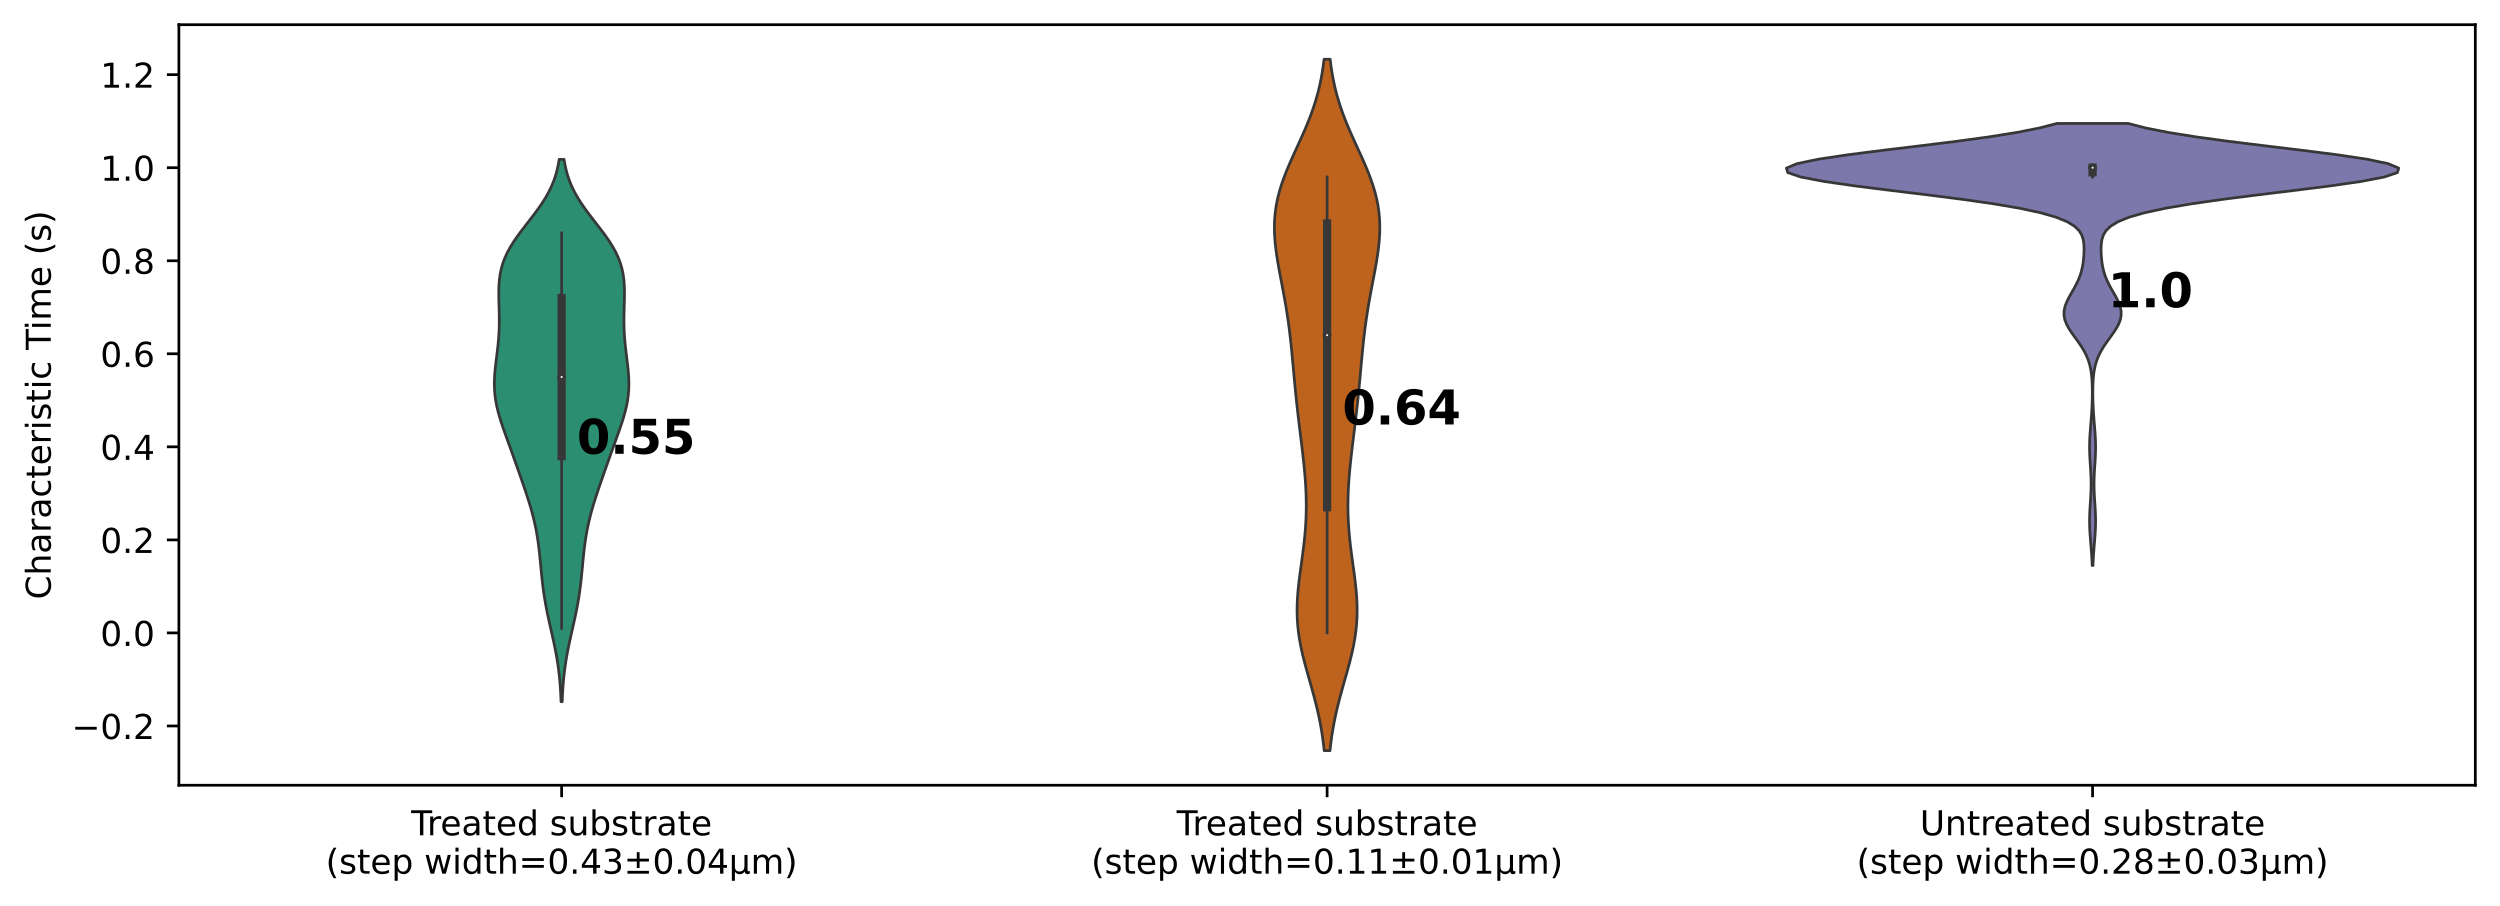 <?xml version="1.0" encoding="utf-8" standalone="no"?>
<!DOCTYPE svg PUBLIC "-//W3C//DTD SVG 1.1//EN"
  "http://www.w3.org/Graphics/SVG/1.1/DTD/svg11.dtd">
<!-- Created with matplotlib (https://matplotlib.org/) -->
<svg height="264.036pt" version="1.1" viewBox="0 0 728.961 264.036" width="728.961pt" xmlns="http://www.w3.org/2000/svg" xmlns:xlink="http://www.w3.org/1999/xlink">
 <defs>
  <style type="text/css">*{stroke-linecap:butt;stroke-linejoin:round;}</style>
 </defs>
 <g id="figure_1">
  <g id="patch_1">
   <path d="M 0 264.036 
L 728.961 264.036 
L 728.961 0 
L 0 0 
z
" style="fill:#ffffff;"/>
  </g>
  <g id="axes_1">
   <g id="patch_2">
    <path d="M 52.161 228.96 
L 721.761 228.96 
L 721.761 7.2 
L 52.161 7.2 
z
" style="fill:#ffffff;"/>
   </g>
   <g id="PolyCollection_1">
    <defs>
     <path d="M 163.93 -59.428 
L 163.592 -59.428 
L 163.526 -61.025 
L 163.441 -62.623 
L 163.333 -64.22 
L 163.199 -65.817 
L 163.036 -67.415 
L 162.843 -69.012 
L 162.617 -70.609 
L 162.36 -72.206 
L 162.072 -73.804 
L 161.758 -75.401 
L 161.422 -76.998 
L 161.071 -78.596 
L 160.71 -80.193 
L 160.348 -81.79 
L 159.993 -83.388 
L 159.651 -84.985 
L 159.329 -86.582 
L 159.032 -88.18 
L 158.762 -89.777 
L 158.521 -91.374 
L 158.307 -92.972 
L 158.117 -94.569 
L 157.947 -96.166 
L 157.79 -97.763 
L 157.638 -99.361 
L 157.485 -100.958 
L 157.322 -102.555 
L 157.141 -104.153 
L 156.936 -105.75 
L 156.699 -107.347 
L 156.426 -108.945 
L 156.114 -110.542 
L 155.762 -112.139 
L 155.368 -113.737 
L 154.936 -115.334 
L 154.47 -116.931 
L 153.974 -118.529 
L 153.454 -120.126 
L 152.917 -121.723 
L 152.368 -123.32 
L 151.812 -124.918 
L 151.251 -126.515 
L 150.688 -128.112 
L 150.122 -129.71 
L 149.553 -131.307 
L 148.98 -132.904 
L 148.403 -134.502 
L 147.825 -136.099 
L 147.251 -137.696 
L 146.691 -139.294 
L 146.155 -140.891 
L 145.656 -142.488 
L 145.211 -144.086 
L 144.831 -145.683 
L 144.529 -147.28 
L 144.313 -148.877 
L 144.185 -150.475 
L 144.143 -152.072 
L 144.178 -153.669 
L 144.28 -155.267 
L 144.431 -156.864 
L 144.615 -158.461 
L 144.813 -160.059 
L 145.01 -161.656 
L 145.19 -163.253 
L 145.343 -164.851 
L 145.46 -166.448 
L 145.539 -168.045 
L 145.578 -169.643 
L 145.582 -171.24 
L 145.558 -172.837 
L 145.516 -174.434 
L 145.469 -176.032 
L 145.435 -177.629 
L 145.431 -179.226 
L 145.48 -180.824 
L 145.602 -182.421 
L 145.817 -184.018 
L 146.146 -185.616 
L 146.602 -187.213 
L 147.196 -188.81 
L 147.931 -190.408 
L 148.803 -192.005 
L 149.799 -193.602 
L 150.9 -195.2 
L 152.079 -196.797 
L 153.306 -198.394 
L 154.549 -199.991 
L 155.775 -201.589 
L 156.953 -203.186 
L 158.056 -204.783 
L 159.065 -206.381 
L 159.965 -207.978 
L 160.749 -209.575 
L 161.416 -211.173 
L 161.969 -212.77 
L 162.419 -214.367 
L 162.775 -215.965 
L 163.051 -217.562 
L 164.471 -217.562 
L 164.471 -217.562 
L 164.747 -215.965 
L 165.103 -214.367 
L 165.552 -212.77 
L 166.106 -211.173 
L 166.773 -209.575 
L 167.557 -207.978 
L 168.457 -206.381 
L 169.466 -204.783 
L 170.569 -203.186 
L 171.747 -201.589 
L 172.973 -199.991 
L 174.215 -198.394 
L 175.443 -196.797 
L 176.622 -195.2 
L 177.723 -193.602 
L 178.719 -192.005 
L 179.59 -190.408 
L 180.326 -188.81 
L 180.92 -187.213 
L 181.376 -185.616 
L 181.705 -184.018 
L 181.92 -182.421 
L 182.042 -180.824 
L 182.09 -179.226 
L 182.087 -177.629 
L 182.053 -176.032 
L 182.006 -174.434 
L 181.964 -172.837 
L 181.94 -171.24 
L 181.944 -169.643 
L 181.983 -168.045 
L 182.062 -166.448 
L 182.179 -164.851 
L 182.332 -163.253 
L 182.512 -161.656 
L 182.708 -160.059 
L 182.907 -158.461 
L 183.091 -156.864 
L 183.242 -155.267 
L 183.343 -153.669 
L 183.379 -152.072 
L 183.337 -150.475 
L 183.209 -148.877 
L 182.993 -147.28 
L 182.691 -145.683 
L 182.311 -144.086 
L 181.865 -142.488 
L 181.367 -140.891 
L 180.831 -139.294 
L 180.271 -137.696 
L 179.697 -136.099 
L 179.119 -134.502 
L 178.542 -132.904 
L 177.969 -131.307 
L 177.4 -129.71 
L 176.834 -128.112 
L 176.27 -126.515 
L 175.71 -124.918 
L 175.154 -123.32 
L 174.605 -121.723 
L 174.068 -120.126 
L 173.548 -118.529 
L 173.052 -116.931 
L 172.586 -115.334 
L 172.154 -113.737 
L 171.76 -112.139 
L 171.407 -110.542 
L 171.095 -108.945 
L 170.823 -107.347 
L 170.586 -105.75 
L 170.38 -104.153 
L 170.2 -102.555 
L 170.037 -100.958 
L 169.884 -99.361 
L 169.732 -97.763 
L 169.575 -96.166 
L 169.405 -94.569 
L 169.215 -92.972 
L 169.001 -91.374 
L 168.76 -89.777 
L 168.49 -88.18 
L 168.193 -86.582 
L 167.871 -84.985 
L 167.529 -83.388 
L 167.174 -81.79 
L 166.812 -80.193 
L 166.451 -78.596 
L 166.099 -76.998 
L 165.764 -75.401 
L 165.45 -73.804 
L 165.162 -72.206 
L 164.905 -70.609 
L 164.679 -69.012 
L 164.486 -67.415 
L 164.323 -65.817 
L 164.189 -64.22 
L 164.081 -62.623 
L 163.996 -61.025 
L 163.93 -59.428 
z
" id="mba387f2300" style="stroke:#373737;stroke-width:0.8;"/>
    </defs>
    <g clip-path="url(#p1e5e56b804)">
     <use style="fill:#2b8e70;stroke:#373737;stroke-width:0.8;" x="0" xlink:href="#mba387f2300" y="264.036"/>
    </g>
   </g>
   <g id="PolyCollection_2">
    <defs>
     <path d="M 387.806 -45.156 
L 386.116 -45.156 
L 385.887 -47.192 
L 385.615 -49.229 
L 385.296 -51.265 
L 384.93 -53.301 
L 384.515 -55.338 
L 384.055 -57.374 
L 383.553 -59.41 
L 383.016 -61.447 
L 382.454 -63.483 
L 381.878 -65.52 
L 381.3 -67.556 
L 380.735 -69.592 
L 380.198 -71.629 
L 379.703 -73.665 
L 379.263 -75.701 
L 378.89 -77.738 
L 378.593 -79.774 
L 378.378 -81.81 
L 378.248 -83.847 
L 378.201 -85.883 
L 378.233 -87.92 
L 378.337 -89.956 
L 378.502 -91.992 
L 378.717 -94.029 
L 378.968 -96.065 
L 379.241 -98.101 
L 379.523 -100.138 
L 379.8 -102.174 
L 380.062 -104.21 
L 380.299 -106.247 
L 380.502 -108.283 
L 380.665 -110.32 
L 380.784 -112.356 
L 380.857 -114.392 
L 380.884 -116.429 
L 380.864 -118.465 
L 380.802 -120.501 
L 380.699 -122.538 
L 380.559 -124.574 
L 380.389 -126.61 
L 380.191 -128.647 
L 379.973 -130.683 
L 379.738 -132.72 
L 379.493 -134.756 
L 379.242 -136.792 
L 378.991 -138.829 
L 378.742 -140.865 
L 378.5 -142.901 
L 378.267 -144.938 
L 378.044 -146.974 
L 377.832 -149.01 
L 377.631 -151.047 
L 377.438 -153.083 
L 377.25 -155.12 
L 377.066 -157.156 
L 376.879 -159.192 
L 376.686 -161.229 
L 376.482 -163.265 
L 376.261 -165.301 
L 376.021 -167.338 
L 375.758 -169.374 
L 375.47 -171.41 
L 375.156 -173.447 
L 374.817 -175.483 
L 374.456 -177.52 
L 374.078 -179.556 
L 373.69 -181.592 
L 373.301 -183.629 
L 372.922 -185.665 
L 372.564 -187.701 
L 372.241 -189.738 
L 371.969 -191.774 
L 371.76 -193.81 
L 371.63 -195.847 
L 371.59 -197.883 
L 371.651 -199.92 
L 371.82 -201.956 
L 372.104 -203.992 
L 372.502 -206.029 
L 373.013 -208.065 
L 373.628 -210.101 
L 374.337 -212.138 
L 375.127 -214.174 
L 375.982 -216.21 
L 376.882 -218.247 
L 377.808 -220.283 
L 378.741 -222.32 
L 379.662 -224.356 
L 380.555 -226.392 
L 381.404 -228.429 
L 382.198 -230.465 
L 382.928 -232.501 
L 383.587 -234.538 
L 384.174 -236.574 
L 384.687 -238.61 
L 385.129 -240.647 
L 385.503 -242.683 
L 385.816 -244.72 
L 386.074 -246.756 
L 387.848 -246.756 
L 387.848 -246.756 
L 388.106 -244.72 
L 388.418 -242.683 
L 388.793 -240.647 
L 389.235 -238.61 
L 389.748 -236.574 
L 390.335 -234.538 
L 390.994 -232.501 
L 391.724 -230.465 
L 392.518 -228.429 
L 393.367 -226.392 
L 394.26 -224.356 
L 395.181 -222.32 
L 396.114 -220.283 
L 397.04 -218.247 
L 397.94 -216.21 
L 398.794 -214.174 
L 399.585 -212.138 
L 400.294 -210.101 
L 400.909 -208.065 
L 401.419 -206.029 
L 401.818 -203.992 
L 402.101 -201.956 
L 402.271 -199.92 
L 402.332 -197.883 
L 402.292 -195.847 
L 402.162 -193.81 
L 401.953 -191.774 
L 401.68 -189.738 
L 401.358 -187.701 
L 401 -185.665 
L 400.621 -183.629 
L 400.231 -181.592 
L 399.843 -179.556 
L 399.466 -177.52 
L 399.105 -175.483 
L 398.766 -173.447 
L 398.452 -171.41 
L 398.163 -169.374 
L 397.9 -167.338 
L 397.66 -165.301 
L 397.44 -163.265 
L 397.236 -161.229 
L 397.043 -159.192 
L 396.856 -157.156 
L 396.671 -155.12 
L 396.484 -153.083 
L 396.291 -151.047 
L 396.09 -149.01 
L 395.878 -146.974 
L 395.655 -144.938 
L 395.422 -142.901 
L 395.18 -140.865 
L 394.931 -138.829 
L 394.68 -136.792 
L 394.429 -134.756 
L 394.184 -132.72 
L 393.949 -130.683 
L 393.731 -128.647 
L 393.533 -126.61 
L 393.362 -124.574 
L 393.223 -122.538 
L 393.12 -120.501 
L 393.058 -118.465 
L 393.038 -116.429 
L 393.065 -114.392 
L 393.138 -112.356 
L 393.257 -110.32 
L 393.42 -108.283 
L 393.623 -106.247 
L 393.859 -104.21 
L 394.121 -102.174 
L 394.399 -100.138 
L 394.681 -98.101 
L 394.954 -96.065 
L 395.205 -94.029 
L 395.42 -91.992 
L 395.585 -89.956 
L 395.689 -87.92 
L 395.721 -85.883 
L 395.674 -83.847 
L 395.544 -81.81 
L 395.329 -79.774 
L 395.032 -77.738 
L 394.659 -75.701 
L 394.219 -73.665 
L 393.724 -71.629 
L 393.187 -69.592 
L 392.622 -67.556 
L 392.044 -65.52 
L 391.468 -63.483 
L 390.906 -61.447 
L 390.369 -59.41 
L 389.867 -57.374 
L 389.407 -55.338 
L 388.992 -53.301 
L 388.625 -51.265 
L 388.307 -49.229 
L 388.034 -47.192 
L 387.806 -45.156 
z
" id="m46afbcf797" style="stroke:#373737;stroke-width:0.8;"/>
    </defs>
    <g clip-path="url(#p1e5e56b804)">
     <use style="fill:#be631d;stroke:#373737;stroke-width:0.8;" x="0" xlink:href="#m46afbcf797" y="264.036"/>
    </g>
   </g>
   <g id="PolyCollection_3">
    <defs>
     <path d="M 610.28 -99.148 
L 610.042 -99.148 
L 609.986 -100.449 
L 609.915 -101.751 
L 609.828 -103.053 
L 609.729 -104.355 
L 609.622 -105.657 
L 609.516 -106.959 
L 609.42 -108.261 
L 609.343 -109.563 
L 609.294 -110.865 
L 609.278 -112.166 
L 609.296 -113.468 
L 609.345 -114.77 
L 609.416 -116.072 
L 609.501 -117.374 
L 609.585 -118.676 
L 609.658 -119.978 
L 609.71 -121.28 
L 609.733 -122.582 
L 609.725 -123.883 
L 609.686 -125.185 
L 609.623 -126.487 
L 609.542 -127.789 
L 609.456 -129.091 
L 609.377 -130.393 
L 609.316 -131.695 
L 609.282 -132.997 
L 609.282 -134.299 
L 609.315 -135.6 
L 609.38 -136.902 
L 609.468 -138.204 
L 609.57 -139.506 
L 609.678 -140.808 
L 609.781 -142.11 
L 609.874 -143.412 
L 609.952 -144.714 
L 610.012 -146.016 
L 610.055 -147.317 
L 610.08 -148.619 
L 610.086 -149.921 
L 610.069 -151.223 
L 610.025 -152.525 
L 609.942 -153.827 
L 609.808 -155.129 
L 609.604 -156.431 
L 609.31 -157.733 
L 608.907 -159.034 
L 608.379 -160.336 
L 607.72 -161.638 
L 606.936 -162.94 
L 606.053 -164.242 
L 605.114 -165.544 
L 604.178 -166.846 
L 603.315 -168.148 
L 602.597 -169.45 
L 602.088 -170.751 
L 601.831 -172.053 
L 601.844 -173.355 
L 602.114 -174.657 
L 602.601 -175.959 
L 603.244 -177.261 
L 603.974 -178.563 
L 604.72 -179.865 
L 605.423 -181.167 
L 606.041 -182.468 
L 606.55 -183.77 
L 606.946 -185.072 
L 607.238 -186.374 
L 607.443 -187.676 
L 607.58 -188.978 
L 607.661 -190.28 
L 607.683 -191.582 
L 607.625 -192.884 
L 607.433 -194.185 
L 607.013 -195.487 
L 606.225 -196.789 
L 604.879 -198.091 
L 602.736 -199.393 
L 599.531 -200.695 
L 595.006 -201.997 
L 588.966 -203.299 
L 581.338 -204.601 
L 572.244 -205.902 
L 562.045 -207.204 
L 551.358 -208.506 
L 541.011 -209.808 
L 531.956 -211.11 
L 525.127 -212.412 
L 521.285 -213.714 
L 520.881 -215.016 
L 523.971 -216.317 
L 530.204 -217.619 
L 538.886 -218.921 
L 549.114 -220.223 
L 559.924 -221.525 
L 570.443 -222.827 
L 579.992 -224.129 
L 588.147 -225.431 
L 594.73 -226.733 
L 599.77 -228.034 
L 620.552 -228.034 
L 620.552 -228.034 
L 625.592 -226.733 
L 632.175 -225.431 
L 640.329 -224.129 
L 649.879 -222.827 
L 660.398 -221.525 
L 671.208 -220.223 
L 681.436 -218.921 
L 690.118 -217.619 
L 696.351 -216.317 
L 699.441 -215.016 
L 699.037 -213.714 
L 695.195 -212.412 
L 688.366 -211.11 
L 679.311 -209.808 
L 668.964 -208.506 
L 658.277 -207.204 
L 648.078 -205.902 
L 638.984 -204.601 
L 631.356 -203.299 
L 625.315 -201.997 
L 620.791 -200.695 
L 617.586 -199.393 
L 615.443 -198.091 
L 614.097 -196.789 
L 613.309 -195.487 
L 612.889 -194.185 
L 612.697 -192.884 
L 612.638 -191.582 
L 612.661 -190.28 
L 612.742 -188.978 
L 612.879 -187.676 
L 613.084 -186.374 
L 613.376 -185.072 
L 613.772 -183.77 
L 614.281 -182.468 
L 614.899 -181.167 
L 615.602 -179.865 
L 616.348 -178.563 
L 617.078 -177.261 
L 617.721 -175.959 
L 618.208 -174.657 
L 618.478 -173.355 
L 618.49 -172.053 
L 618.234 -170.751 
L 617.725 -169.45 
L 617.007 -168.148 
L 616.144 -166.846 
L 615.208 -165.544 
L 614.269 -164.242 
L 613.386 -162.94 
L 612.602 -161.638 
L 611.943 -160.336 
L 611.415 -159.034 
L 611.012 -157.733 
L 610.718 -156.431 
L 610.514 -155.129 
L 610.38 -153.827 
L 610.297 -152.525 
L 610.253 -151.223 
L 610.236 -149.921 
L 610.242 -148.619 
L 610.267 -147.317 
L 610.31 -146.016 
L 610.37 -144.714 
L 610.448 -143.412 
L 610.541 -142.11 
L 610.644 -140.808 
L 610.752 -139.506 
L 610.854 -138.204 
L 610.942 -136.902 
L 611.007 -135.6 
L 611.04 -134.299 
L 611.04 -132.997 
L 611.006 -131.695 
L 610.945 -130.393 
L 610.866 -129.091 
L 610.78 -127.789 
L 610.699 -126.487 
L 610.636 -125.185 
L 610.597 -123.883 
L 610.589 -122.582 
L 610.612 -121.28 
L 610.664 -119.978 
L 610.737 -118.676 
L 610.821 -117.374 
L 610.905 -116.072 
L 610.977 -114.77 
L 611.026 -113.468 
L 611.044 -112.166 
L 611.028 -110.865 
L 610.979 -109.563 
L 610.902 -108.261 
L 610.806 -106.959 
L 610.7 -105.657 
L 610.593 -104.355 
L 610.494 -103.053 
L 610.407 -101.751 
L 610.336 -100.449 
L 610.28 -99.148 
z
" id="me627743fd5" style="stroke:#373737;stroke-width:0.8;"/>
    </defs>
    <g clip-path="url(#p1e5e56b804)">
     <use style="fill:#7c78ab;stroke:#373737;stroke-width:0.8;" x="0" xlink:href="#me627743fd5" y="264.036"/>
    </g>
   </g>
   <g id="matplotlib.axis_1">
    <g id="xtick_1">
     <g id="line2d_1">
      <defs>
       <path d="M 0 0 
L 0 3.5 
" id="mb044a5074e" style="stroke:#000000;stroke-width:0.8;"/>
      </defs>
      <g>
       <use style="stroke:#000000;stroke-width:0.8;" x="163.761" xlink:href="#mb044a5074e" y="228.96"/>
      </g>
     </g>
     <g id="text_1">
      <!-- Treated substrate -->
      <g transform="translate(119.892 243.558)scale(0.1 -0.1)">
       <defs>
        <path d="M -0.297 72.906 
L 61.375 72.906 
L 61.375 64.594 
L 35.5 64.594 
L 35.5 0 
L 25.594 0 
L 25.594 64.594 
L -0.297 64.594 
z
" id="DejaVuSans-84"/>
        <path d="M 41.109 46.297 
Q 39.594 47.172 37.812 47.578 
Q 36.031 48 33.891 48 
Q 26.266 48 22.188 43.047 
Q 18.109 38.094 18.109 28.812 
L 18.109 0 
L 9.078 0 
L 9.078 54.688 
L 18.109 54.688 
L 18.109 46.188 
Q 20.953 51.172 25.484 53.578 
Q 30.031 56 36.531 56 
Q 37.453 56 38.578 55.875 
Q 39.703 55.766 41.062 55.516 
z
" id="DejaVuSans-114"/>
        <path d="M 56.203 29.594 
L 56.203 25.203 
L 14.891 25.203 
Q 15.484 15.922 20.484 11.062 
Q 25.484 6.203 34.422 6.203 
Q 39.594 6.203 44.453 7.469 
Q 49.312 8.734 54.109 11.281 
L 54.109 2.781 
Q 49.266 0.734 44.188 -0.344 
Q 39.109 -1.422 33.891 -1.422 
Q 20.797 -1.422 13.156 6.188 
Q 5.516 13.812 5.516 26.812 
Q 5.516 40.234 12.766 48.109 
Q 20.016 56 32.328 56 
Q 43.359 56 49.781 48.891 
Q 56.203 41.797 56.203 29.594 
z
M 47.219 32.234 
Q 47.125 39.594 43.094 43.984 
Q 39.062 48.391 32.422 48.391 
Q 24.906 48.391 20.391 44.141 
Q 15.875 39.891 15.188 32.172 
z
" id="DejaVuSans-101"/>
        <path d="M 34.281 27.484 
Q 23.391 27.484 19.188 25 
Q 14.984 22.516 14.984 16.5 
Q 14.984 11.719 18.141 8.906 
Q 21.297 6.109 26.703 6.109 
Q 34.188 6.109 38.703 11.406 
Q 43.219 16.703 43.219 25.484 
L 43.219 27.484 
z
M 52.203 31.203 
L 52.203 0 
L 43.219 0 
L 43.219 8.297 
Q 40.141 3.328 35.547 0.953 
Q 30.953 -1.422 24.312 -1.422 
Q 15.922 -1.422 10.953 3.297 
Q 6 8.016 6 15.922 
Q 6 25.141 12.172 29.828 
Q 18.359 34.516 30.609 34.516 
L 43.219 34.516 
L 43.219 35.406 
Q 43.219 41.609 39.141 45 
Q 35.062 48.391 27.688 48.391 
Q 23 48.391 18.547 47.266 
Q 14.109 46.141 10.016 43.891 
L 10.016 52.203 
Q 14.938 54.109 19.578 55.047 
Q 24.219 56 28.609 56 
Q 40.484 56 46.344 49.844 
Q 52.203 43.703 52.203 31.203 
z
" id="DejaVuSans-97"/>
        <path d="M 18.312 70.219 
L 18.312 54.688 
L 36.812 54.688 
L 36.812 47.703 
L 18.312 47.703 
L 18.312 18.016 
Q 18.312 11.328 20.141 9.422 
Q 21.969 7.516 27.594 7.516 
L 36.812 7.516 
L 36.812 0 
L 27.594 0 
Q 17.188 0 13.234 3.875 
Q 9.281 7.766 9.281 18.016 
L 9.281 47.703 
L 2.688 47.703 
L 2.688 54.688 
L 9.281 54.688 
L 9.281 70.219 
z
" id="DejaVuSans-116"/>
        <path d="M 45.406 46.391 
L 45.406 75.984 
L 54.391 75.984 
L 54.391 0 
L 45.406 0 
L 45.406 8.203 
Q 42.578 3.328 38.25 0.953 
Q 33.938 -1.422 27.875 -1.422 
Q 17.969 -1.422 11.734 6.484 
Q 5.516 14.406 5.516 27.297 
Q 5.516 40.188 11.734 48.094 
Q 17.969 56 27.875 56 
Q 33.938 56 38.25 53.625 
Q 42.578 51.266 45.406 46.391 
z
M 14.797 27.297 
Q 14.797 17.391 18.875 11.75 
Q 22.953 6.109 30.078 6.109 
Q 37.203 6.109 41.297 11.75 
Q 45.406 17.391 45.406 27.297 
Q 45.406 37.203 41.297 42.844 
Q 37.203 48.484 30.078 48.484 
Q 22.953 48.484 18.875 42.844 
Q 14.797 37.203 14.797 27.297 
z
" id="DejaVuSans-100"/>
        <path id="DejaVuSans-32"/>
        <path d="M 44.281 53.078 
L 44.281 44.578 
Q 40.484 46.531 36.375 47.5 
Q 32.281 48.484 27.875 48.484 
Q 21.188 48.484 17.844 46.438 
Q 14.5 44.391 14.5 40.281 
Q 14.5 37.156 16.891 35.375 
Q 19.281 33.594 26.516 31.984 
L 29.594 31.297 
Q 39.156 29.25 43.188 25.516 
Q 47.219 21.781 47.219 15.094 
Q 47.219 7.469 41.188 3.016 
Q 35.156 -1.422 24.609 -1.422 
Q 20.219 -1.422 15.453 -0.562 
Q 10.688 0.297 5.422 2 
L 5.422 11.281 
Q 10.406 8.688 15.234 7.391 
Q 20.062 6.109 24.812 6.109 
Q 31.156 6.109 34.562 8.281 
Q 37.984 10.453 37.984 14.406 
Q 37.984 18.062 35.516 20.016 
Q 33.062 21.969 24.703 23.781 
L 21.578 24.516 
Q 13.234 26.266 9.516 29.906 
Q 5.812 33.547 5.812 39.891 
Q 5.812 47.609 11.281 51.797 
Q 16.75 56 26.812 56 
Q 31.781 56 36.172 55.266 
Q 40.578 54.547 44.281 53.078 
z
" id="DejaVuSans-115"/>
        <path d="M 8.5 21.578 
L 8.5 54.688 
L 17.484 54.688 
L 17.484 21.922 
Q 17.484 14.156 20.5 10.266 
Q 23.531 6.391 29.594 6.391 
Q 36.859 6.391 41.078 11.031 
Q 45.312 15.672 45.312 23.688 
L 45.312 54.688 
L 54.297 54.688 
L 54.297 0 
L 45.312 0 
L 45.312 8.406 
Q 42.047 3.422 37.719 1 
Q 33.406 -1.422 27.688 -1.422 
Q 18.266 -1.422 13.375 4.438 
Q 8.5 10.297 8.5 21.578 
z
M 31.109 56 
z
" id="DejaVuSans-117"/>
        <path d="M 48.688 27.297 
Q 48.688 37.203 44.609 42.844 
Q 40.531 48.484 33.406 48.484 
Q 26.266 48.484 22.188 42.844 
Q 18.109 37.203 18.109 27.297 
Q 18.109 17.391 22.188 11.75 
Q 26.266 6.109 33.406 6.109 
Q 40.531 6.109 44.609 11.75 
Q 48.688 17.391 48.688 27.297 
z
M 18.109 46.391 
Q 20.953 51.266 25.266 53.625 
Q 29.594 56 35.594 56 
Q 45.562 56 51.781 48.094 
Q 58.016 40.188 58.016 27.297 
Q 58.016 14.406 51.781 6.484 
Q 45.562 -1.422 35.594 -1.422 
Q 29.594 -1.422 25.266 0.953 
Q 20.953 3.328 18.109 8.203 
L 18.109 0 
L 9.078 0 
L 9.078 75.984 
L 18.109 75.984 
z
" id="DejaVuSans-98"/>
       </defs>
       <use xlink:href="#DejaVuSans-84"/>
       <use x="46.334" xlink:href="#DejaVuSans-114"/>
       <use x="85.197" xlink:href="#DejaVuSans-101"/>
       <use x="146.721" xlink:href="#DejaVuSans-97"/>
       <use x="208" xlink:href="#DejaVuSans-116"/>
       <use x="247.209" xlink:href="#DejaVuSans-101"/>
       <use x="308.732" xlink:href="#DejaVuSans-100"/>
       <use x="372.209" xlink:href="#DejaVuSans-32"/>
       <use x="403.996" xlink:href="#DejaVuSans-115"/>
       <use x="456.096" xlink:href="#DejaVuSans-117"/>
       <use x="519.475" xlink:href="#DejaVuSans-98"/>
       <use x="582.951" xlink:href="#DejaVuSans-115"/>
       <use x="635.051" xlink:href="#DejaVuSans-116"/>
       <use x="674.26" xlink:href="#DejaVuSans-114"/>
       <use x="715.373" xlink:href="#DejaVuSans-97"/>
       <use x="776.652" xlink:href="#DejaVuSans-116"/>
       <use x="815.861" xlink:href="#DejaVuSans-101"/>
      </g>
      <!-- (step width=0.43±0.04μm) -->
      <g transform="translate(94.977 254.756)scale(0.1 -0.1)">
       <defs>
        <path d="M 31 75.875 
Q 24.469 64.656 21.281 53.656 
Q 18.109 42.672 18.109 31.391 
Q 18.109 20.125 21.312 9.062 
Q 24.516 -2 31 -13.188 
L 23.188 -13.188 
Q 15.875 -1.703 12.234 9.375 
Q 8.594 20.453 8.594 31.391 
Q 8.594 42.281 12.203 53.312 
Q 15.828 64.359 23.188 75.875 
z
" id="DejaVuSans-40"/>
        <path d="M 18.109 8.203 
L 18.109 -20.797 
L 9.078 -20.797 
L 9.078 54.688 
L 18.109 54.688 
L 18.109 46.391 
Q 20.953 51.266 25.266 53.625 
Q 29.594 56 35.594 56 
Q 45.562 56 51.781 48.094 
Q 58.016 40.188 58.016 27.297 
Q 58.016 14.406 51.781 6.484 
Q 45.562 -1.422 35.594 -1.422 
Q 29.594 -1.422 25.266 0.953 
Q 20.953 3.328 18.109 8.203 
z
M 48.688 27.297 
Q 48.688 37.203 44.609 42.844 
Q 40.531 48.484 33.406 48.484 
Q 26.266 48.484 22.188 42.844 
Q 18.109 37.203 18.109 27.297 
Q 18.109 17.391 22.188 11.75 
Q 26.266 6.109 33.406 6.109 
Q 40.531 6.109 44.609 11.75 
Q 48.688 17.391 48.688 27.297 
z
" id="DejaVuSans-112"/>
        <path d="M 4.203 54.688 
L 13.188 54.688 
L 24.422 12.016 
L 35.594 54.688 
L 46.188 54.688 
L 57.422 12.016 
L 68.609 54.688 
L 77.594 54.688 
L 63.281 0 
L 52.688 0 
L 40.922 44.828 
L 29.109 0 
L 18.5 0 
z
" id="DejaVuSans-119"/>
        <path d="M 9.422 54.688 
L 18.406 54.688 
L 18.406 0 
L 9.422 0 
z
M 9.422 75.984 
L 18.406 75.984 
L 18.406 64.594 
L 9.422 64.594 
z
" id="DejaVuSans-105"/>
        <path d="M 54.891 33.016 
L 54.891 0 
L 45.906 0 
L 45.906 32.719 
Q 45.906 40.484 42.875 44.328 
Q 39.844 48.188 33.797 48.188 
Q 26.516 48.188 22.312 43.547 
Q 18.109 38.922 18.109 30.906 
L 18.109 0 
L 9.078 0 
L 9.078 75.984 
L 18.109 75.984 
L 18.109 46.188 
Q 21.344 51.125 25.703 53.562 
Q 30.078 56 35.797 56 
Q 45.219 56 50.047 50.172 
Q 54.891 44.344 54.891 33.016 
z
" id="DejaVuSans-104"/>
        <path d="M 10.594 45.406 
L 73.188 45.406 
L 73.188 37.203 
L 10.594 37.203 
z
M 10.594 25.484 
L 73.188 25.484 
L 73.188 17.188 
L 10.594 17.188 
z
" id="DejaVuSans-61"/>
        <path d="M 31.781 66.406 
Q 24.172 66.406 20.328 58.906 
Q 16.5 51.422 16.5 36.375 
Q 16.5 21.391 20.328 13.891 
Q 24.172 6.391 31.781 6.391 
Q 39.453 6.391 43.281 13.891 
Q 47.125 21.391 47.125 36.375 
Q 47.125 51.422 43.281 58.906 
Q 39.453 66.406 31.781 66.406 
z
M 31.781 74.219 
Q 44.047 74.219 50.516 64.516 
Q 56.984 54.828 56.984 36.375 
Q 56.984 17.969 50.516 8.266 
Q 44.047 -1.422 31.781 -1.422 
Q 19.531 -1.422 13.062 8.266 
Q 6.594 17.969 6.594 36.375 
Q 6.594 54.828 13.062 64.516 
Q 19.531 74.219 31.781 74.219 
z
" id="DejaVuSans-48"/>
        <path d="M 10.688 12.406 
L 21 12.406 
L 21 0 
L 10.688 0 
z
" id="DejaVuSans-46"/>
        <path d="M 37.797 64.312 
L 12.891 25.391 
L 37.797 25.391 
z
M 35.203 72.906 
L 47.609 72.906 
L 47.609 25.391 
L 58.016 25.391 
L 58.016 17.188 
L 47.609 17.188 
L 47.609 0 
L 37.797 0 
L 37.797 17.188 
L 4.891 17.188 
L 4.891 26.703 
z
" id="DejaVuSans-52"/>
        <path d="M 40.578 39.312 
Q 47.656 37.797 51.625 33 
Q 55.609 28.219 55.609 21.188 
Q 55.609 10.406 48.188 4.484 
Q 40.766 -1.422 27.094 -1.422 
Q 22.516 -1.422 17.656 -0.516 
Q 12.797 0.391 7.625 2.203 
L 7.625 11.719 
Q 11.719 9.328 16.594 8.109 
Q 21.484 6.891 26.812 6.891 
Q 36.078 6.891 40.938 10.547 
Q 45.797 14.203 45.797 21.188 
Q 45.797 27.641 41.281 31.266 
Q 36.766 34.906 28.719 34.906 
L 20.219 34.906 
L 20.219 43.016 
L 29.109 43.016 
Q 36.375 43.016 40.234 45.922 
Q 44.094 48.828 44.094 54.297 
Q 44.094 59.906 40.109 62.906 
Q 36.141 65.922 28.719 65.922 
Q 24.656 65.922 20.016 65.031 
Q 15.375 64.156 9.812 62.312 
L 9.812 71.094 
Q 15.438 72.656 20.344 73.438 
Q 25.25 74.219 29.594 74.219 
Q 40.828 74.219 47.359 69.109 
Q 53.906 64.016 53.906 55.328 
Q 53.906 49.266 50.438 45.094 
Q 46.969 40.922 40.578 39.312 
z
" id="DejaVuSans-51"/>
        <path d="M 46 62.703 
L 46 43.797 
L 73.188 43.797 
L 73.188 35.5 
L 46 35.5 
L 46 16.609 
L 37.797 16.609 
L 37.797 35.5 
L 10.594 35.5 
L 10.594 43.797 
L 37.797 43.797 
L 37.797 62.703 
z
M 10.594 8.297 
L 73.188 8.297 
L 73.188 0 
L 10.594 0 
z
" id="DejaVuSans-177"/>
        <path d="M 8.5 -20.797 
L 8.5 54.688 
L 17.484 54.688 
L 17.484 20.703 
Q 17.484 13.625 20.844 10 
Q 24.219 6.391 30.812 6.391 
Q 38.031 6.391 41.672 10.484 
Q 45.312 14.594 45.312 22.797 
L 45.312 54.688 
L 54.297 54.688 
L 54.297 12.594 
Q 54.297 9.672 55.141 8.281 
Q 56 6.891 57.812 6.891 
Q 58.25 6.891 59.031 7.156 
Q 59.812 7.422 61.188 8.016 
L 61.188 0.781 
Q 59.188 -0.344 57.391 -0.875 
Q 55.609 -1.422 53.906 -1.422 
Q 50.531 -1.422 48.531 0.484 
Q 46.531 2.391 45.797 6.297 
Q 43.359 2.438 39.812 0.5 
Q 36.281 -1.422 31.5 -1.422 
Q 26.516 -1.422 23.016 0.484 
Q 19.531 2.391 17.484 6.203 
L 17.484 -20.797 
z
" id="DejaVuSans-956"/>
        <path d="M 52 44.188 
Q 55.375 50.25 60.062 53.125 
Q 64.75 56 71.094 56 
Q 79.641 56 84.281 50.016 
Q 88.922 44.047 88.922 33.016 
L 88.922 0 
L 79.891 0 
L 79.891 32.719 
Q 79.891 40.578 77.094 44.375 
Q 74.312 48.188 68.609 48.188 
Q 61.625 48.188 57.562 43.547 
Q 53.516 38.922 53.516 30.906 
L 53.516 0 
L 44.484 0 
L 44.484 32.719 
Q 44.484 40.625 41.703 44.406 
Q 38.922 48.188 33.109 48.188 
Q 26.219 48.188 22.156 43.531 
Q 18.109 38.875 18.109 30.906 
L 18.109 0 
L 9.078 0 
L 9.078 54.688 
L 18.109 54.688 
L 18.109 46.188 
Q 21.188 51.219 25.484 53.609 
Q 29.781 56 35.688 56 
Q 41.656 56 45.828 52.969 
Q 50 49.953 52 44.188 
z
" id="DejaVuSans-109"/>
        <path d="M 8.016 75.875 
L 15.828 75.875 
Q 23.141 64.359 26.781 53.312 
Q 30.422 42.281 30.422 31.391 
Q 30.422 20.453 26.781 9.375 
Q 23.141 -1.703 15.828 -13.188 
L 8.016 -13.188 
Q 14.5 -2 17.703 9.062 
Q 20.906 20.125 20.906 31.391 
Q 20.906 42.672 17.703 53.656 
Q 14.5 64.656 8.016 75.875 
z
" id="DejaVuSans-41"/>
       </defs>
       <use xlink:href="#DejaVuSans-40"/>
       <use x="39.014" xlink:href="#DejaVuSans-115"/>
       <use x="91.113" xlink:href="#DejaVuSans-116"/>
       <use x="130.322" xlink:href="#DejaVuSans-101"/>
       <use x="191.846" xlink:href="#DejaVuSans-112"/>
       <use x="255.322" xlink:href="#DejaVuSans-32"/>
       <use x="287.109" xlink:href="#DejaVuSans-119"/>
       <use x="368.896" xlink:href="#DejaVuSans-105"/>
       <use x="396.68" xlink:href="#DejaVuSans-100"/>
       <use x="460.156" xlink:href="#DejaVuSans-116"/>
       <use x="499.365" xlink:href="#DejaVuSans-104"/>
       <use x="562.744" xlink:href="#DejaVuSans-61"/>
       <use x="646.533" xlink:href="#DejaVuSans-48"/>
       <use x="710.156" xlink:href="#DejaVuSans-46"/>
       <use x="741.943" xlink:href="#DejaVuSans-52"/>
       <use x="805.566" xlink:href="#DejaVuSans-51"/>
       <use x="869.189" xlink:href="#DejaVuSans-177"/>
       <use x="952.979" xlink:href="#DejaVuSans-48"/>
       <use x="1016.602" xlink:href="#DejaVuSans-46"/>
       <use x="1048.389" xlink:href="#DejaVuSans-48"/>
       <use x="1112.012" xlink:href="#DejaVuSans-52"/>
       <use x="1175.635" xlink:href="#DejaVuSans-956"/>
       <use x="1239.258" xlink:href="#DejaVuSans-109"/>
       <use x="1336.67" xlink:href="#DejaVuSans-41"/>
      </g>
     </g>
    </g>
    <g id="xtick_2">
     <g id="line2d_2">
      <g>
       <use style="stroke:#000000;stroke-width:0.8;" x="386.961" xlink:href="#mb044a5074e" y="228.96"/>
      </g>
     </g>
     <g id="text_2">
      <!-- Treated substrate -->
      <g transform="translate(343.092 243.558)scale(0.1 -0.1)">
       <use xlink:href="#DejaVuSans-84"/>
       <use x="46.334" xlink:href="#DejaVuSans-114"/>
       <use x="85.197" xlink:href="#DejaVuSans-101"/>
       <use x="146.721" xlink:href="#DejaVuSans-97"/>
       <use x="208" xlink:href="#DejaVuSans-116"/>
       <use x="247.209" xlink:href="#DejaVuSans-101"/>
       <use x="308.732" xlink:href="#DejaVuSans-100"/>
       <use x="372.209" xlink:href="#DejaVuSans-32"/>
       <use x="403.996" xlink:href="#DejaVuSans-115"/>
       <use x="456.096" xlink:href="#DejaVuSans-117"/>
       <use x="519.475" xlink:href="#DejaVuSans-98"/>
       <use x="582.951" xlink:href="#DejaVuSans-115"/>
       <use x="635.051" xlink:href="#DejaVuSans-116"/>
       <use x="674.26" xlink:href="#DejaVuSans-114"/>
       <use x="715.373" xlink:href="#DejaVuSans-97"/>
       <use x="776.652" xlink:href="#DejaVuSans-116"/>
       <use x="815.861" xlink:href="#DejaVuSans-101"/>
      </g>
      <!-- (step width=0.11±0.01μm) -->
      <g transform="translate(318.177 254.756)scale(0.1 -0.1)">
       <defs>
        <path d="M 12.406 8.297 
L 28.516 8.297 
L 28.516 63.922 
L 10.984 60.406 
L 10.984 69.391 
L 28.422 72.906 
L 38.281 72.906 
L 38.281 8.297 
L 54.391 8.297 
L 54.391 0 
L 12.406 0 
z
" id="DejaVuSans-49"/>
       </defs>
       <use xlink:href="#DejaVuSans-40"/>
       <use x="39.014" xlink:href="#DejaVuSans-115"/>
       <use x="91.113" xlink:href="#DejaVuSans-116"/>
       <use x="130.322" xlink:href="#DejaVuSans-101"/>
       <use x="191.846" xlink:href="#DejaVuSans-112"/>
       <use x="255.322" xlink:href="#DejaVuSans-32"/>
       <use x="287.109" xlink:href="#DejaVuSans-119"/>
       <use x="368.896" xlink:href="#DejaVuSans-105"/>
       <use x="396.68" xlink:href="#DejaVuSans-100"/>
       <use x="460.156" xlink:href="#DejaVuSans-116"/>
       <use x="499.365" xlink:href="#DejaVuSans-104"/>
       <use x="562.744" xlink:href="#DejaVuSans-61"/>
       <use x="646.533" xlink:href="#DejaVuSans-48"/>
       <use x="710.156" xlink:href="#DejaVuSans-46"/>
       <use x="741.943" xlink:href="#DejaVuSans-49"/>
       <use x="805.566" xlink:href="#DejaVuSans-49"/>
       <use x="869.189" xlink:href="#DejaVuSans-177"/>
       <use x="952.979" xlink:href="#DejaVuSans-48"/>
       <use x="1016.602" xlink:href="#DejaVuSans-46"/>
       <use x="1048.389" xlink:href="#DejaVuSans-48"/>
       <use x="1112.012" xlink:href="#DejaVuSans-49"/>
       <use x="1175.635" xlink:href="#DejaVuSans-956"/>
       <use x="1239.258" xlink:href="#DejaVuSans-109"/>
       <use x="1336.67" xlink:href="#DejaVuSans-41"/>
      </g>
     </g>
    </g>
    <g id="xtick_3">
     <g id="line2d_3">
      <g>
       <use style="stroke:#000000;stroke-width:0.8;" x="610.161" xlink:href="#mb044a5074e" y="228.96"/>
      </g>
     </g>
     <g id="text_3">
      <!-- Untreated substrate -->
      <g transform="translate(559.82 243.558)scale(0.1 -0.1)">
       <defs>
        <path d="M 8.688 72.906 
L 18.609 72.906 
L 18.609 28.609 
Q 18.609 16.891 22.844 11.734 
Q 27.094 6.594 36.625 6.594 
Q 46.094 6.594 50.344 11.734 
Q 54.594 16.891 54.594 28.609 
L 54.594 72.906 
L 64.5 72.906 
L 64.5 27.391 
Q 64.5 13.141 57.438 5.859 
Q 50.391 -1.422 36.625 -1.422 
Q 22.797 -1.422 15.734 5.859 
Q 8.688 13.141 8.688 27.391 
z
" id="DejaVuSans-85"/>
        <path d="M 54.891 33.016 
L 54.891 0 
L 45.906 0 
L 45.906 32.719 
Q 45.906 40.484 42.875 44.328 
Q 39.844 48.188 33.797 48.188 
Q 26.516 48.188 22.312 43.547 
Q 18.109 38.922 18.109 30.906 
L 18.109 0 
L 9.078 0 
L 9.078 54.688 
L 18.109 54.688 
L 18.109 46.188 
Q 21.344 51.125 25.703 53.562 
Q 30.078 56 35.797 56 
Q 45.219 56 50.047 50.172 
Q 54.891 44.344 54.891 33.016 
z
" id="DejaVuSans-110"/>
       </defs>
       <use xlink:href="#DejaVuSans-85"/>
       <use x="73.193" xlink:href="#DejaVuSans-110"/>
       <use x="136.572" xlink:href="#DejaVuSans-116"/>
       <use x="175.781" xlink:href="#DejaVuSans-114"/>
       <use x="214.645" xlink:href="#DejaVuSans-101"/>
       <use x="276.168" xlink:href="#DejaVuSans-97"/>
       <use x="337.447" xlink:href="#DejaVuSans-116"/>
       <use x="376.656" xlink:href="#DejaVuSans-101"/>
       <use x="438.18" xlink:href="#DejaVuSans-100"/>
       <use x="501.656" xlink:href="#DejaVuSans-32"/>
       <use x="533.443" xlink:href="#DejaVuSans-115"/>
       <use x="585.543" xlink:href="#DejaVuSans-117"/>
       <use x="648.922" xlink:href="#DejaVuSans-98"/>
       <use x="712.398" xlink:href="#DejaVuSans-115"/>
       <use x="764.498" xlink:href="#DejaVuSans-116"/>
       <use x="803.707" xlink:href="#DejaVuSans-114"/>
       <use x="844.82" xlink:href="#DejaVuSans-97"/>
       <use x="906.1" xlink:href="#DejaVuSans-116"/>
       <use x="945.309" xlink:href="#DejaVuSans-101"/>
      </g>
      <!-- (step width=0.28±0.03μm) -->
      <g transform="translate(541.377 254.756)scale(0.1 -0.1)">
       <defs>
        <path d="M 19.188 8.297 
L 53.609 8.297 
L 53.609 0 
L 7.328 0 
L 7.328 8.297 
Q 12.938 14.109 22.625 23.891 
Q 32.328 33.688 34.812 36.531 
Q 39.547 41.844 41.422 45.531 
Q 43.312 49.219 43.312 52.781 
Q 43.312 58.594 39.234 62.25 
Q 35.156 65.922 28.609 65.922 
Q 23.969 65.922 18.812 64.312 
Q 13.672 62.703 7.812 59.422 
L 7.812 69.391 
Q 13.766 71.781 18.938 73 
Q 24.125 74.219 28.422 74.219 
Q 39.75 74.219 46.484 68.547 
Q 53.219 62.891 53.219 53.422 
Q 53.219 48.922 51.531 44.891 
Q 49.859 40.875 45.406 35.406 
Q 44.188 33.984 37.641 27.219 
Q 31.109 20.453 19.188 8.297 
z
" id="DejaVuSans-50"/>
        <path d="M 31.781 34.625 
Q 24.75 34.625 20.719 30.859 
Q 16.703 27.094 16.703 20.516 
Q 16.703 13.922 20.719 10.156 
Q 24.75 6.391 31.781 6.391 
Q 38.812 6.391 42.859 10.172 
Q 46.922 13.969 46.922 20.516 
Q 46.922 27.094 42.891 30.859 
Q 38.875 34.625 31.781 34.625 
z
M 21.922 38.812 
Q 15.578 40.375 12.031 44.719 
Q 8.5 49.078 8.5 55.328 
Q 8.5 64.062 14.719 69.141 
Q 20.953 74.219 31.781 74.219 
Q 42.672 74.219 48.875 69.141 
Q 55.078 64.062 55.078 55.328 
Q 55.078 49.078 51.531 44.719 
Q 48 40.375 41.703 38.812 
Q 48.828 37.156 52.797 32.312 
Q 56.781 27.484 56.781 20.516 
Q 56.781 9.906 50.312 4.234 
Q 43.844 -1.422 31.781 -1.422 
Q 19.734 -1.422 13.25 4.234 
Q 6.781 9.906 6.781 20.516 
Q 6.781 27.484 10.781 32.312 
Q 14.797 37.156 21.922 38.812 
z
M 18.312 54.391 
Q 18.312 48.734 21.844 45.562 
Q 25.391 42.391 31.781 42.391 
Q 38.141 42.391 41.719 45.562 
Q 45.312 48.734 45.312 54.391 
Q 45.312 60.062 41.719 63.234 
Q 38.141 66.406 31.781 66.406 
Q 25.391 66.406 21.844 63.234 
Q 18.312 60.062 18.312 54.391 
z
" id="DejaVuSans-56"/>
       </defs>
       <use xlink:href="#DejaVuSans-40"/>
       <use x="39.014" xlink:href="#DejaVuSans-115"/>
       <use x="91.113" xlink:href="#DejaVuSans-116"/>
       <use x="130.322" xlink:href="#DejaVuSans-101"/>
       <use x="191.846" xlink:href="#DejaVuSans-112"/>
       <use x="255.322" xlink:href="#DejaVuSans-32"/>
       <use x="287.109" xlink:href="#DejaVuSans-119"/>
       <use x="368.896" xlink:href="#DejaVuSans-105"/>
       <use x="396.68" xlink:href="#DejaVuSans-100"/>
       <use x="460.156" xlink:href="#DejaVuSans-116"/>
       <use x="499.365" xlink:href="#DejaVuSans-104"/>
       <use x="562.744" xlink:href="#DejaVuSans-61"/>
       <use x="646.533" xlink:href="#DejaVuSans-48"/>
       <use x="710.156" xlink:href="#DejaVuSans-46"/>
       <use x="741.943" xlink:href="#DejaVuSans-50"/>
       <use x="805.566" xlink:href="#DejaVuSans-56"/>
       <use x="869.189" xlink:href="#DejaVuSans-177"/>
       <use x="952.979" xlink:href="#DejaVuSans-48"/>
       <use x="1016.602" xlink:href="#DejaVuSans-46"/>
       <use x="1048.389" xlink:href="#DejaVuSans-48"/>
       <use x="1112.012" xlink:href="#DejaVuSans-51"/>
       <use x="1175.635" xlink:href="#DejaVuSans-956"/>
       <use x="1239.258" xlink:href="#DejaVuSans-109"/>
       <use x="1336.67" xlink:href="#DejaVuSans-41"/>
      </g>
     </g>
    </g>
   </g>
   <g id="matplotlib.axis_2">
    <g id="ytick_1">
     <g id="line2d_4">
      <defs>
       <path d="M 0 0 
L -3.5 0 
" id="mcfed9258fa" style="stroke:#000000;stroke-width:0.8;"/>
      </defs>
      <g>
       <use style="stroke:#000000;stroke-width:0.8;" x="52.161" xlink:href="#mcfed9258fa" y="211.682"/>
      </g>
     </g>
     <g id="text_4">
      <!-- −0.2 -->
      <g transform="translate(20.878 215.481)scale(0.1 -0.1)">
       <defs>
        <path d="M 10.594 35.5 
L 73.188 35.5 
L 73.188 27.203 
L 10.594 27.203 
z
" id="DejaVuSans-8722"/>
       </defs>
       <use xlink:href="#DejaVuSans-8722"/>
       <use x="83.789" xlink:href="#DejaVuSans-48"/>
       <use x="147.412" xlink:href="#DejaVuSans-46"/>
       <use x="179.199" xlink:href="#DejaVuSans-50"/>
      </g>
     </g>
    </g>
    <g id="ytick_2">
     <g id="line2d_5">
      <g>
       <use style="stroke:#000000;stroke-width:0.8;" x="52.161" xlink:href="#mcfed9258fa" y="184.551"/>
      </g>
     </g>
     <g id="text_5">
      <!-- 0.0 -->
      <g transform="translate(29.258 188.35)scale(0.1 -0.1)">
       <use xlink:href="#DejaVuSans-48"/>
       <use x="63.623" xlink:href="#DejaVuSans-46"/>
       <use x="95.41" xlink:href="#DejaVuSans-48"/>
      </g>
     </g>
    </g>
    <g id="ytick_3">
     <g id="line2d_6">
      <g>
       <use style="stroke:#000000;stroke-width:0.8;" x="52.161" xlink:href="#mcfed9258fa" y="157.42"/>
      </g>
     </g>
     <g id="text_6">
      <!-- 0.2 -->
      <g transform="translate(29.258 161.219)scale(0.1 -0.1)">
       <use xlink:href="#DejaVuSans-48"/>
       <use x="63.623" xlink:href="#DejaVuSans-46"/>
       <use x="95.41" xlink:href="#DejaVuSans-50"/>
      </g>
     </g>
    </g>
    <g id="ytick_4">
     <g id="line2d_7">
      <g>
       <use style="stroke:#000000;stroke-width:0.8;" x="52.161" xlink:href="#mcfed9258fa" y="130.289"/>
      </g>
     </g>
     <g id="text_7">
      <!-- 0.4 -->
      <g transform="translate(29.258 134.088)scale(0.1 -0.1)">
       <use xlink:href="#DejaVuSans-48"/>
       <use x="63.623" xlink:href="#DejaVuSans-46"/>
       <use x="95.41" xlink:href="#DejaVuSans-52"/>
      </g>
     </g>
    </g>
    <g id="ytick_5">
     <g id="line2d_8">
      <g>
       <use style="stroke:#000000;stroke-width:0.8;" x="52.161" xlink:href="#mcfed9258fa" y="103.158"/>
      </g>
     </g>
     <g id="text_8">
      <!-- 0.6 -->
      <g transform="translate(29.258 106.957)scale(0.1 -0.1)">
       <defs>
        <path d="M 33.016 40.375 
Q 26.375 40.375 22.484 35.828 
Q 18.609 31.297 18.609 23.391 
Q 18.609 15.531 22.484 10.953 
Q 26.375 6.391 33.016 6.391 
Q 39.656 6.391 43.531 10.953 
Q 47.406 15.531 47.406 23.391 
Q 47.406 31.297 43.531 35.828 
Q 39.656 40.375 33.016 40.375 
z
M 52.594 71.297 
L 52.594 62.312 
Q 48.875 64.062 45.094 64.984 
Q 41.312 65.922 37.594 65.922 
Q 27.828 65.922 22.672 59.328 
Q 17.531 52.734 16.797 39.406 
Q 19.672 43.656 24.016 45.922 
Q 28.375 48.188 33.594 48.188 
Q 44.578 48.188 50.953 41.516 
Q 57.328 34.859 57.328 23.391 
Q 57.328 12.156 50.688 5.359 
Q 44.047 -1.422 33.016 -1.422 
Q 20.359 -1.422 13.672 8.266 
Q 6.984 17.969 6.984 36.375 
Q 6.984 53.656 15.188 63.938 
Q 23.391 74.219 37.203 74.219 
Q 40.922 74.219 44.703 73.484 
Q 48.484 72.75 52.594 71.297 
z
" id="DejaVuSans-54"/>
       </defs>
       <use xlink:href="#DejaVuSans-48"/>
       <use x="63.623" xlink:href="#DejaVuSans-46"/>
       <use x="95.41" xlink:href="#DejaVuSans-54"/>
      </g>
     </g>
    </g>
    <g id="ytick_6">
     <g id="line2d_9">
      <g>
       <use style="stroke:#000000;stroke-width:0.8;" x="52.161" xlink:href="#mcfed9258fa" y="76.027"/>
      </g>
     </g>
     <g id="text_9">
      <!-- 0.8 -->
      <g transform="translate(29.258 79.826)scale(0.1 -0.1)">
       <use xlink:href="#DejaVuSans-48"/>
       <use x="63.623" xlink:href="#DejaVuSans-46"/>
       <use x="95.41" xlink:href="#DejaVuSans-56"/>
      </g>
     </g>
    </g>
    <g id="ytick_7">
     <g id="line2d_10">
      <g>
       <use style="stroke:#000000;stroke-width:0.8;" x="52.161" xlink:href="#mcfed9258fa" y="48.896"/>
      </g>
     </g>
     <g id="text_10">
      <!-- 1.0 -->
      <g transform="translate(29.258 52.695)scale(0.1 -0.1)">
       <use xlink:href="#DejaVuSans-49"/>
       <use x="63.623" xlink:href="#DejaVuSans-46"/>
       <use x="95.41" xlink:href="#DejaVuSans-48"/>
      </g>
     </g>
    </g>
    <g id="ytick_8">
     <g id="line2d_11">
      <g>
       <use style="stroke:#000000;stroke-width:0.8;" x="52.161" xlink:href="#mcfed9258fa" y="21.765"/>
      </g>
     </g>
     <g id="text_11">
      <!-- 1.2 -->
      <g transform="translate(29.258 25.564)scale(0.1 -0.1)">
       <use xlink:href="#DejaVuSans-49"/>
       <use x="63.623" xlink:href="#DejaVuSans-46"/>
       <use x="95.41" xlink:href="#DejaVuSans-50"/>
      </g>
     </g>
    </g>
    <g id="text_12">
     <!-- Characteristic Time (s) -->
     <g transform="translate(14.798 174.775)rotate(-90)scale(0.1 -0.1)">
      <defs>
       <path d="M 64.406 67.281 
L 64.406 56.891 
Q 59.422 61.531 53.781 63.812 
Q 48.141 66.109 41.797 66.109 
Q 29.297 66.109 22.656 58.469 
Q 16.016 50.828 16.016 36.375 
Q 16.016 21.969 22.656 14.328 
Q 29.297 6.688 41.797 6.688 
Q 48.141 6.688 53.781 8.984 
Q 59.422 11.281 64.406 15.922 
L 64.406 5.609 
Q 59.234 2.094 53.438 0.328 
Q 47.656 -1.422 41.219 -1.422 
Q 24.656 -1.422 15.125 8.703 
Q 5.609 18.844 5.609 36.375 
Q 5.609 53.953 15.125 64.078 
Q 24.656 74.219 41.219 74.219 
Q 47.75 74.219 53.531 72.484 
Q 59.328 70.75 64.406 67.281 
z
" id="DejaVuSans-67"/>
       <path d="M 48.781 52.594 
L 48.781 44.188 
Q 44.969 46.297 41.141 47.344 
Q 37.312 48.391 33.406 48.391 
Q 24.656 48.391 19.812 42.844 
Q 14.984 37.312 14.984 27.297 
Q 14.984 17.281 19.812 11.734 
Q 24.656 6.203 33.406 6.203 
Q 37.312 6.203 41.141 7.25 
Q 44.969 8.297 48.781 10.406 
L 48.781 2.094 
Q 45.016 0.344 40.984 -0.531 
Q 36.969 -1.422 32.422 -1.422 
Q 20.062 -1.422 12.781 6.344 
Q 5.516 14.109 5.516 27.297 
Q 5.516 40.672 12.859 48.328 
Q 20.219 56 33.016 56 
Q 37.156 56 41.109 55.141 
Q 45.062 54.297 48.781 52.594 
z
" id="DejaVuSans-99"/>
      </defs>
      <use xlink:href="#DejaVuSans-67"/>
      <use x="69.824" xlink:href="#DejaVuSans-104"/>
      <use x="133.203" xlink:href="#DejaVuSans-97"/>
      <use x="194.482" xlink:href="#DejaVuSans-114"/>
      <use x="235.596" xlink:href="#DejaVuSans-97"/>
      <use x="296.875" xlink:href="#DejaVuSans-99"/>
      <use x="351.855" xlink:href="#DejaVuSans-116"/>
      <use x="391.064" xlink:href="#DejaVuSans-101"/>
      <use x="452.588" xlink:href="#DejaVuSans-114"/>
      <use x="493.701" xlink:href="#DejaVuSans-105"/>
      <use x="521.484" xlink:href="#DejaVuSans-115"/>
      <use x="573.584" xlink:href="#DejaVuSans-116"/>
      <use x="612.793" xlink:href="#DejaVuSans-105"/>
      <use x="640.576" xlink:href="#DejaVuSans-99"/>
      <use x="695.557" xlink:href="#DejaVuSans-32"/>
      <use x="727.344" xlink:href="#DejaVuSans-84"/>
      <use x="785.303" xlink:href="#DejaVuSans-105"/>
      <use x="813.086" xlink:href="#DejaVuSans-109"/>
      <use x="910.498" xlink:href="#DejaVuSans-101"/>
      <use x="972.021" xlink:href="#DejaVuSans-32"/>
      <use x="1003.809" xlink:href="#DejaVuSans-40"/>
      <use x="1042.822" xlink:href="#DejaVuSans-115"/>
      <use x="1094.922" xlink:href="#DejaVuSans-41"/>
     </g>
    </g>
   </g>
   <g id="line2d_12">
    <path clip-path="url(#p1e5e56b804)" d="M 163.761 183.194 
L 163.761 67.888 
" style="fill:none;stroke:#373737;stroke-linecap:square;stroke-width:0.8;"/>
   </g>
   <g id="line2d_13">
    <path clip-path="url(#p1e5e56b804)" d="M 163.761 133.002 
L 163.761 86.879 
" style="fill:none;stroke:#373737;stroke-linecap:square;stroke-width:2.4;"/>
   </g>
   <g id="line2d_14">
    <path clip-path="url(#p1e5e56b804)" d="M 386.961 184.551 
L 386.961 51.609 
" style="fill:none;stroke:#373737;stroke-linecap:square;stroke-width:0.8;"/>
   </g>
   <g id="line2d_15">
    <path clip-path="url(#p1e5e56b804)" d="M 386.961 147.924 
L 386.961 65.175 
" style="fill:none;stroke:#373737;stroke-linecap:square;stroke-width:2.4;"/>
   </g>
   <g id="line2d_16">
    <path clip-path="url(#p1e5e56b804)" d="M 610.161 51.609 
L 610.161 48.896 
" style="fill:none;stroke:#373737;stroke-linecap:square;stroke-width:0.8;"/>
   </g>
   <g id="line2d_17">
    <path clip-path="url(#p1e5e56b804)" d="M 610.161 50.253 
L 610.161 48.896 
" style="fill:none;stroke:#373737;stroke-linecap:square;stroke-width:2.4;"/>
   </g>
   <g id="patch_3">
    <path d="M 52.161 228.96 
L 52.161 7.2 
" style="fill:none;stroke:#000000;stroke-linecap:square;stroke-linejoin:miter;stroke-width:0.8;"/>
   </g>
   <g id="patch_4">
    <path d="M 721.761 228.96 
L 721.761 7.2 
" style="fill:none;stroke:#000000;stroke-linecap:square;stroke-linejoin:miter;stroke-width:0.8;"/>
   </g>
   <g id="patch_5">
    <path d="M 52.161 228.96 
L 721.761 228.96 
" style="fill:none;stroke:#000000;stroke-linecap:square;stroke-linejoin:miter;stroke-width:0.8;"/>
   </g>
   <g id="patch_6">
    <path d="M 52.161 7.2 
L 721.761 7.2 
" style="fill:none;stroke:#000000;stroke-linecap:square;stroke-linejoin:miter;stroke-width:0.8;"/>
   </g>
   <g id="PathCollection_1">
    <defs>
     <path d="M 0 0.8 
C 0.212 0.8 0.416 0.716 0.566 0.566 
C 0.716 0.416 0.8 0.212 0.8 0 
C 0.8 -0.212 0.716 -0.416 0.566 -0.566 
C 0.416 -0.716 0.212 -0.8 0 -0.8 
C -0.212 -0.8 -0.416 -0.716 -0.566 -0.566 
C -0.716 -0.416 -0.8 -0.212 -0.8 0 
C -0.8 0.212 -0.716 0.416 -0.566 0.566 
C -0.416 0.716 -0.212 0.8 0 0.8 
z
" id="m323b491ec2" style="stroke:#373737;"/>
    </defs>
    <g clip-path="url(#p1e5e56b804)">
     <use style="fill:#ffffff;stroke:#373737;" x="163.761" xlink:href="#m323b491ec2" y="109.941"/>
    </g>
   </g>
   <g id="PathCollection_2">
    <g clip-path="url(#p1e5e56b804)">
     <use style="fill:#ffffff;stroke:#373737;" x="386.961" xlink:href="#m323b491ec2" y="97.732"/>
    </g>
   </g>
   <g id="PathCollection_3">
    <g clip-path="url(#p1e5e56b804)">
     <use style="fill:#ffffff;stroke:#373737;" x="610.161" xlink:href="#m323b491ec2" y="48.896"/>
    </g>
   </g>
   <g id="text_13">
    <!-- 0.55 -->
    <g transform="translate(168.225 132.324)scale(0.14 -0.14)">
     <defs>
      <path d="M 46 36.531 
Q 46 50.203 43.438 55.781 
Q 40.875 61.375 34.812 61.375 
Q 28.766 61.375 26.172 55.781 
Q 23.578 50.203 23.578 36.531 
Q 23.578 22.703 26.172 17.031 
Q 28.766 11.375 34.812 11.375 
Q 40.828 11.375 43.406 17.031 
Q 46 22.703 46 36.531 
z
M 64.797 36.375 
Q 64.797 18.266 56.984 8.422 
Q 49.172 -1.422 34.812 -1.422 
Q 20.406 -1.422 12.594 8.422 
Q 4.781 18.266 4.781 36.375 
Q 4.781 54.547 12.594 64.375 
Q 20.406 74.219 34.812 74.219 
Q 49.172 74.219 56.984 64.375 
Q 64.797 54.547 64.797 36.375 
z
" id="DejaVuSans-Bold-48"/>
      <path d="M 10.203 18.891 
L 27.781 18.891 
L 27.781 0 
L 10.203 0 
z
" id="DejaVuSans-Bold-46"/>
      <path d="M 10.594 72.906 
L 57.328 72.906 
L 57.328 59.078 
L 25.594 59.078 
L 25.594 47.797 
Q 27.734 48.391 29.906 48.703 
Q 32.078 49.031 34.422 49.031 
Q 47.75 49.031 55.172 42.359 
Q 62.594 35.688 62.594 23.781 
Q 62.594 11.969 54.516 5.266 
Q 46.438 -1.422 32.078 -1.422 
Q 25.875 -1.422 19.797 -0.219 
Q 13.719 0.984 7.719 3.422 
L 7.719 18.219 
Q 13.672 14.797 19.016 13.078 
Q 24.359 11.375 29.109 11.375 
Q 35.938 11.375 39.859 14.719 
Q 43.797 18.062 43.797 23.781 
Q 43.797 29.547 39.859 32.859 
Q 35.938 36.188 29.109 36.188 
Q 25.047 36.188 20.453 35.125 
Q 15.875 34.078 10.594 31.891 
z
" id="DejaVuSans-Bold-53"/>
     </defs>
     <use xlink:href="#DejaVuSans-Bold-48"/>
     <use x="69.58" xlink:href="#DejaVuSans-Bold-46"/>
     <use x="107.568" xlink:href="#DejaVuSans-Bold-53"/>
     <use x="177.148" xlink:href="#DejaVuSans-Bold-53"/>
    </g>
   </g>
   <g id="text_14">
    <!-- 0.64 -->
    <g transform="translate(391.425 123.777)scale(0.14 -0.14)">
     <defs>
      <path d="M 36.188 35.984 
Q 31.25 35.984 28.781 32.781 
Q 26.312 29.594 26.312 23.188 
Q 26.312 16.797 28.781 13.594 
Q 31.25 10.406 36.188 10.406 
Q 41.156 10.406 43.625 13.594 
Q 46.094 16.797 46.094 23.188 
Q 46.094 29.594 43.625 32.781 
Q 41.156 35.984 36.188 35.984 
z
M 59.422 71 
L 59.422 57.516 
Q 54.781 59.719 50.672 60.766 
Q 46.578 61.812 42.672 61.812 
Q 34.281 61.812 29.594 57.141 
Q 24.906 52.484 24.125 43.312 
Q 27.344 45.703 31.094 46.891 
Q 34.859 48.094 39.312 48.094 
Q 50.484 48.094 57.344 41.547 
Q 64.203 35.016 64.203 24.422 
Q 64.203 12.703 56.531 5.641 
Q 48.875 -1.422 35.984 -1.422 
Q 21.781 -1.422 13.984 8.172 
Q 6.203 17.781 6.203 35.406 
Q 6.203 53.469 15.312 63.797 
Q 24.422 74.125 40.281 74.125 
Q 45.312 74.125 50.047 73.344 
Q 54.781 72.562 59.422 71 
z
" id="DejaVuSans-Bold-54"/>
      <path d="M 36.812 57.422 
L 16.219 26.906 
L 36.812 26.906 
z
M 33.688 72.906 
L 54.594 72.906 
L 54.594 26.906 
L 64.984 26.906 
L 64.984 13.281 
L 54.594 13.281 
L 54.594 0 
L 36.812 0 
L 36.812 13.281 
L 4.5 13.281 
L 4.5 29.391 
z
" id="DejaVuSans-Bold-52"/>
     </defs>
     <use xlink:href="#DejaVuSans-Bold-48"/>
     <use x="69.58" xlink:href="#DejaVuSans-Bold-46"/>
     <use x="107.568" xlink:href="#DejaVuSans-Bold-54"/>
     <use x="177.148" xlink:href="#DejaVuSans-Bold-52"/>
    </g>
   </g>
   <g id="text_15">
    <!-- 1.0 -->
    <g transform="translate(614.625 89.593)scale(0.14 -0.14)">
     <defs>
      <path d="M 11.719 12.984 
L 28.328 12.984 
L 28.328 60.109 
L 11.281 56.594 
L 11.281 69.391 
L 28.219 72.906 
L 46.094 72.906 
L 46.094 12.984 
L 62.703 12.984 
L 62.703 0 
L 11.719 0 
z
" id="DejaVuSans-Bold-49"/>
     </defs>
     <use xlink:href="#DejaVuSans-Bold-49"/>
     <use x="69.58" xlink:href="#DejaVuSans-Bold-46"/>
     <use x="107.568" xlink:href="#DejaVuSans-Bold-48"/>
    </g>
   </g>
  </g>
 </g>
 <defs>
  <clipPath id="p1e5e56b804">
   <rect height="221.76" width="669.6" x="52.161" y="7.2"/>
  </clipPath>
 </defs>
</svg>
